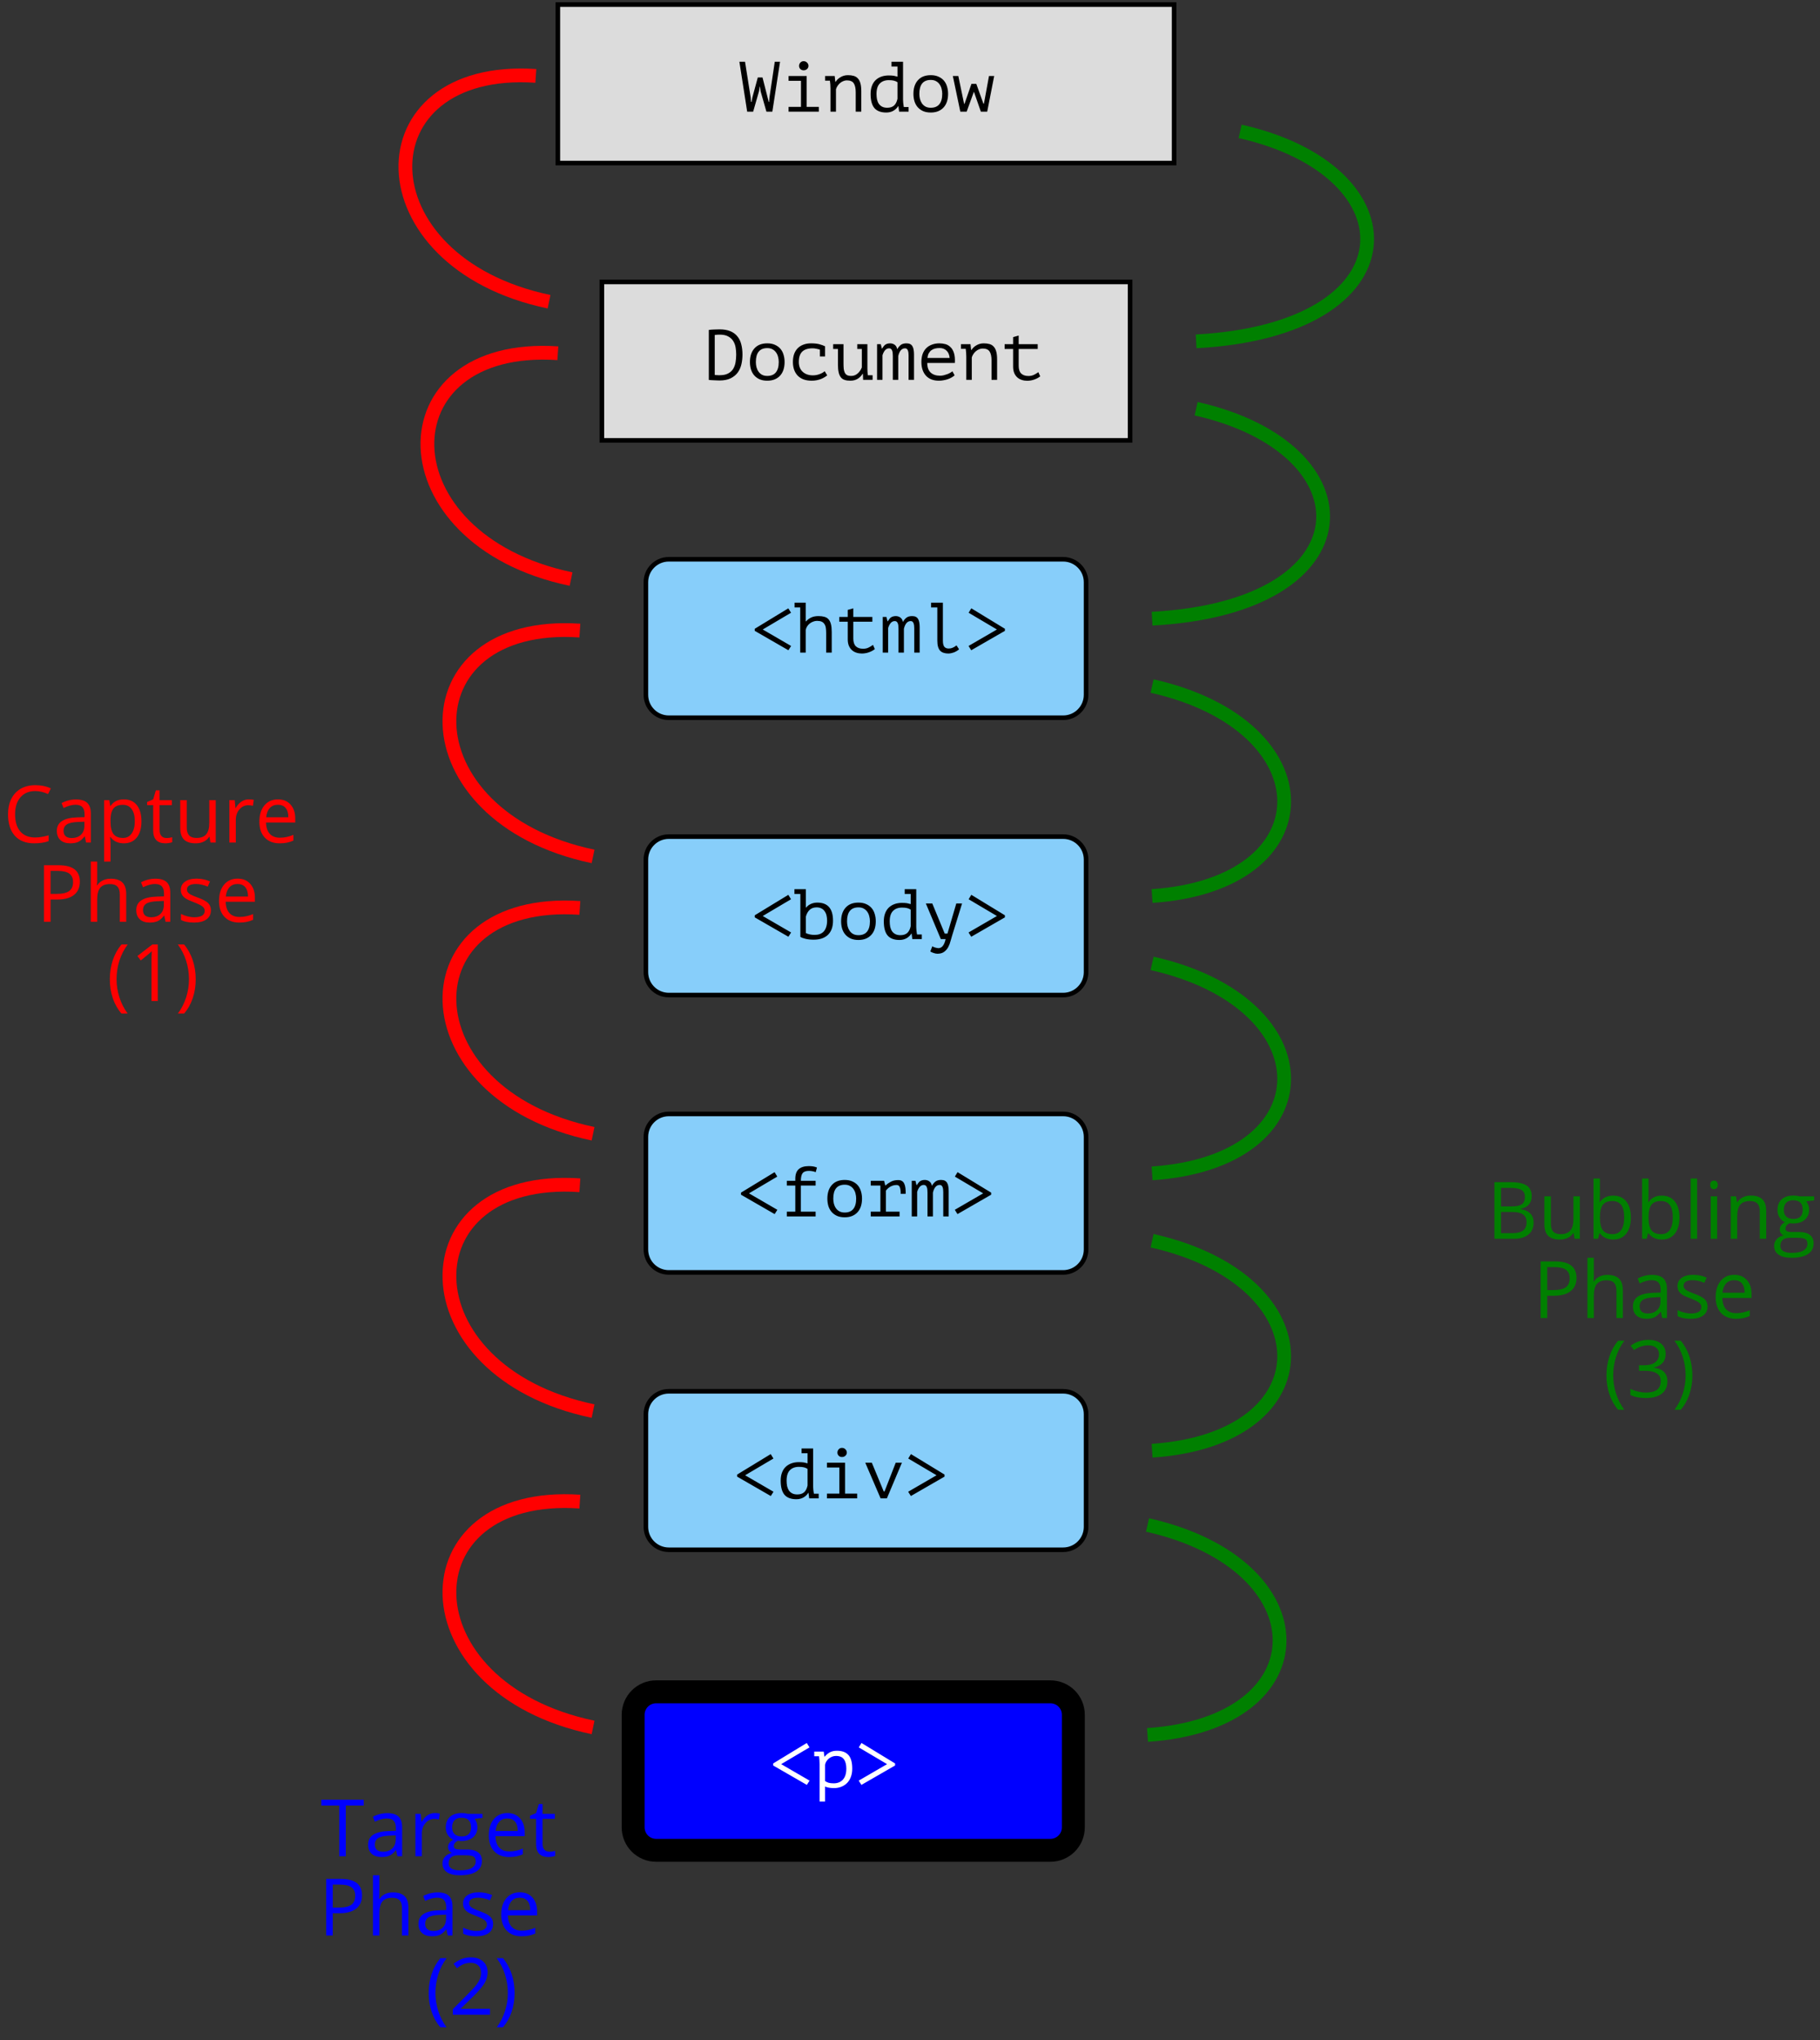 <svg width="397" height="445" viewBox="0 0 397 445" fill="none" xmlns="http://www.w3.org/2000/svg">
<rect x="0" y="0" width="397" height="445" fill="#333333" stroke="none"/>
<path fill-rule="evenodd" clip-rule="evenodd" d="M121.685 1H256.112V35.567H121.685V1Z" fill="#DCDCDC" stroke="black"/>
<path d="M163.744 21.231L163.822 22.242H163.931L164.148 21.138L165.3 16.892H166.326L167.399 21.107L167.679 22.258H167.757L167.851 21.2L169.002 13.47H170.153L168.473 24.358H167.182L165.922 19.94L165.766 18.883H165.719L165.548 19.956L164.288 24.358H162.982L161.286 13.47H162.515L163.744 21.231ZM172.013 24.358V23.316H174.72V17.623H172.013V16.581H175.964V23.316H178.609V24.358H172.013ZM174.3 14.372C174.3 14.092 174.393 13.853 174.58 13.656C174.766 13.449 175.005 13.345 175.295 13.345C175.596 13.345 175.845 13.449 176.042 13.656C176.249 13.853 176.353 14.092 176.353 14.372C176.353 14.641 176.249 14.87 176.042 15.056C175.845 15.243 175.596 15.336 175.295 15.336C175.005 15.336 174.766 15.243 174.58 15.056C174.393 14.87 174.3 14.641 174.3 14.372ZM181.153 19.303C181.153 19.209 181.148 19.09 181.138 18.945C181.138 18.789 181.133 18.634 181.122 18.478C181.112 18.312 181.096 18.152 181.076 17.996C181.065 17.84 181.05 17.706 181.029 17.592H179.987V16.581H182.071L182.211 17.84H182.289C182.393 17.664 182.527 17.493 182.693 17.327C182.87 17.151 183.072 16.995 183.3 16.86C183.528 16.715 183.782 16.601 184.062 16.518C184.342 16.435 184.638 16.394 184.949 16.394C185.426 16.394 185.846 16.446 186.209 16.549C186.582 16.653 186.888 16.84 187.127 17.109C187.375 17.369 187.562 17.726 187.687 18.183C187.811 18.629 187.873 19.199 187.873 19.894V24.358H186.66V20.127C186.66 19.266 186.52 18.618 186.24 18.183C185.96 17.747 185.452 17.529 184.716 17.529C184.446 17.529 184.181 17.586 183.922 17.701C183.673 17.804 183.445 17.944 183.238 18.12C183.03 18.297 182.849 18.504 182.693 18.743C182.538 18.971 182.424 19.215 182.351 19.474V24.358H181.153V19.303ZM194.462 13.47H196.982V21.698C196.982 21.791 196.988 21.911 196.998 22.056C197.008 22.191 197.019 22.336 197.029 22.491C197.05 22.647 197.071 22.802 197.091 22.958C197.112 23.103 197.133 23.233 197.153 23.347H198.196V24.358H196.127L195.971 23.16H195.909C195.681 23.554 195.339 23.886 194.882 24.156C194.437 24.415 193.918 24.545 193.327 24.545C192.155 24.545 191.289 24.218 190.729 23.565C190.18 22.901 189.905 21.874 189.905 20.485C189.905 19.831 189.998 19.256 190.185 18.758C190.371 18.25 190.636 17.83 190.978 17.498C191.331 17.156 191.751 16.897 192.238 16.721C192.725 16.544 193.27 16.456 193.871 16.456C194.089 16.456 194.281 16.461 194.447 16.472C194.623 16.482 194.784 16.497 194.929 16.518C195.074 16.539 195.209 16.57 195.334 16.612C195.468 16.643 195.614 16.679 195.769 16.721V14.512H194.462V13.47ZM193.529 23.503C194.162 23.503 194.659 23.342 195.022 23.02C195.385 22.688 195.634 22.196 195.769 21.543V17.934C195.541 17.778 195.282 17.664 194.991 17.592C194.711 17.519 194.338 17.483 193.871 17.483C193.042 17.483 192.388 17.726 191.911 18.214C191.434 18.691 191.196 19.448 191.196 20.485C191.196 20.91 191.232 21.309 191.305 21.683C191.388 22.046 191.517 22.362 191.694 22.631C191.88 22.901 192.124 23.114 192.425 23.269C192.725 23.425 193.094 23.503 193.529 23.503ZM199.247 20.469C199.247 19.215 199.574 18.224 200.227 17.498C200.881 16.762 201.814 16.394 203.027 16.394C203.681 16.394 204.24 16.503 204.707 16.721C205.184 16.928 205.578 17.213 205.889 17.576C206.2 17.939 206.429 18.369 206.574 18.867C206.729 19.365 206.807 19.899 206.807 20.469C206.807 21.091 206.724 21.657 206.558 22.165C206.392 22.663 206.149 23.088 205.827 23.44C205.506 23.793 205.106 24.068 204.629 24.265C204.163 24.451 203.629 24.545 203.027 24.545C202.384 24.545 201.824 24.441 201.347 24.234C200.87 24.016 200.476 23.725 200.165 23.363C199.854 23 199.621 22.569 199.465 22.071C199.32 21.574 199.247 21.04 199.247 20.469ZM200.538 20.469C200.538 20.832 200.58 21.195 200.663 21.558C200.756 21.921 200.901 22.248 201.098 22.538C201.295 22.828 201.549 23.062 201.861 23.238C202.182 23.414 202.571 23.503 203.027 23.503C203.857 23.503 204.479 23.248 204.894 22.74C205.319 22.222 205.532 21.465 205.532 20.469C205.532 20.096 205.485 19.733 205.392 19.38C205.309 19.017 205.163 18.691 204.956 18.4C204.759 18.11 204.5 17.877 204.178 17.701C203.867 17.524 203.483 17.436 203.027 17.436C202.198 17.436 201.575 17.69 201.161 18.198C200.746 18.706 200.538 19.463 200.538 20.469ZM212.961 18.292L214.516 22.616H214.625L215.73 16.581H216.865L215.341 24.358H213.956L212.463 20.065H212.416L210.861 24.358H209.476L207.843 16.581H209.041L210.301 22.647H210.394L211.903 18.292H212.961Z" fill="black"/>
<path fill-rule="evenodd" clip-rule="evenodd" d="M131.287 61.493H246.51V96.06H131.287V61.493Z" fill="#DCDCDC" stroke="black"/>
<path d="M154.615 71.963C155.009 71.911 155.419 71.88 155.844 71.869C156.28 71.848 156.648 71.838 156.949 71.838C157.892 71.838 158.68 71.973 159.313 72.243C159.956 72.512 160.469 72.891 160.853 73.378C161.247 73.855 161.527 74.431 161.693 75.105C161.869 75.779 161.957 76.52 161.957 77.329C161.957 78.065 161.88 78.776 161.724 79.46C161.568 80.134 161.299 80.736 160.915 81.264C160.531 81.783 160.013 82.203 159.36 82.524C158.717 82.835 157.908 82.991 156.933 82.991C156.798 82.991 156.622 82.986 156.404 82.975C156.186 82.975 155.963 82.965 155.735 82.944C155.507 82.934 155.289 82.924 155.082 82.913C154.875 82.903 154.719 82.887 154.615 82.867V71.963ZM157.011 72.989C156.866 72.989 156.679 72.994 156.451 73.005C156.233 73.015 156.052 73.036 155.906 73.067V81.778C155.958 81.788 156.031 81.799 156.124 81.809C156.228 81.809 156.332 81.814 156.435 81.824C156.539 81.824 156.638 81.83 156.731 81.84C156.835 81.84 156.918 81.84 156.98 81.84C157.737 81.84 158.349 81.716 158.815 81.467C159.292 81.218 159.66 80.886 159.92 80.471C160.179 80.046 160.355 79.564 160.449 79.025C160.542 78.475 160.589 77.91 160.589 77.329C160.589 76.821 160.547 76.313 160.464 75.805C160.381 75.286 160.21 74.819 159.951 74.405C159.702 73.99 159.339 73.653 158.862 73.394C158.395 73.124 157.778 72.989 157.011 72.989ZM163.585 78.962C163.585 77.707 163.911 76.717 164.565 75.991C165.218 75.255 166.151 74.887 167.364 74.887C168.018 74.887 168.578 74.996 169.044 75.213C169.521 75.421 169.915 75.706 170.227 76.069C170.538 76.432 170.766 76.862 170.911 77.36C171.067 77.858 171.144 78.392 171.144 78.962C171.144 79.585 171.061 80.15 170.895 80.658C170.729 81.156 170.486 81.581 170.164 81.933C169.843 82.286 169.444 82.561 168.967 82.758C168.5 82.944 167.966 83.038 167.364 83.038C166.721 83.038 166.161 82.934 165.684 82.727C165.207 82.509 164.813 82.218 164.502 81.856C164.191 81.493 163.958 81.062 163.802 80.564C163.657 80.067 163.585 79.533 163.585 78.962ZM164.876 78.962C164.876 79.325 164.917 79.688 165 80.051C165.093 80.414 165.239 80.741 165.436 81.031C165.633 81.321 165.887 81.555 166.198 81.731C166.519 81.907 166.908 81.996 167.364 81.996C168.194 81.996 168.816 81.741 169.231 81.233C169.656 80.715 169.869 79.958 169.869 78.962C169.869 78.589 169.822 78.226 169.729 77.873C169.646 77.51 169.501 77.184 169.293 76.893C169.096 76.603 168.837 76.37 168.515 76.194C168.204 76.017 167.821 75.929 167.364 75.929C166.535 75.929 165.913 76.183 165.498 76.691C165.083 77.199 164.876 77.956 164.876 78.962ZM178.853 76.271C178.615 76.188 178.356 76.121 178.076 76.069C177.806 76.007 177.536 75.976 177.267 75.976C176.251 75.976 175.494 76.214 174.996 76.691C174.498 77.168 174.249 77.925 174.249 78.962C174.249 79.418 174.322 79.828 174.467 80.191C174.612 80.544 174.82 80.844 175.089 81.093C175.359 81.342 175.68 81.534 176.054 81.669C176.437 81.804 176.857 81.871 177.314 81.871C177.801 81.871 178.273 81.788 178.729 81.622C179.196 81.456 179.585 81.239 179.896 80.969L180.44 81.871C180.295 81.996 180.113 82.125 179.896 82.26C179.678 82.395 179.424 82.524 179.133 82.649C178.853 82.763 178.537 82.856 178.185 82.929C177.842 83.001 177.469 83.038 177.065 83.038C176.391 83.038 175.794 82.944 175.276 82.758C174.768 82.561 174.343 82.286 174 81.933C173.658 81.57 173.399 81.14 173.223 80.642C173.046 80.134 172.958 79.574 172.958 78.962C172.958 78.309 173.046 77.728 173.223 77.22C173.409 76.712 173.674 76.287 174.016 75.945C174.358 75.602 174.773 75.343 175.26 75.167C175.748 74.98 176.292 74.887 176.894 74.887C177.661 74.887 178.283 74.954 178.76 75.089C179.248 75.224 179.657 75.374 179.989 75.54L179.973 75.587V77.749H178.853V76.271ZM186.998 75.073H189.207V80.378C189.207 80.886 189.238 81.373 189.3 81.84H190.343V82.851H188.274L188.227 81.529H188.165C187.895 81.975 187.537 82.338 187.092 82.618C186.646 82.898 186.106 83.038 185.474 83.038C184.997 83.038 184.587 82.981 184.245 82.867C183.913 82.763 183.638 82.576 183.421 82.307C183.203 82.037 183.042 81.679 182.938 81.233C182.835 80.777 182.783 80.212 182.783 79.538V76.116H181.741V75.073H183.996V79.289C183.996 79.714 184.012 80.098 184.043 80.44C184.084 80.772 184.162 81.057 184.276 81.296C184.39 81.524 184.556 81.7 184.774 81.824C185.002 81.939 185.303 81.996 185.676 81.996C186.215 81.996 186.682 81.819 187.076 81.467C187.48 81.114 187.786 80.673 187.994 80.144V76.116H186.998V75.073ZM194.754 82.851V77.671C194.754 77.453 194.744 77.246 194.723 77.049C194.713 76.842 194.676 76.66 194.614 76.505C194.562 76.339 194.479 76.209 194.365 76.116C194.262 76.022 194.122 75.976 193.945 75.976C193.593 75.976 193.292 76.121 193.043 76.411C192.805 76.702 192.623 77.065 192.499 77.5V82.851H191.316V75.073H192.125L192.359 76.022H192.421C192.525 75.867 192.623 75.722 192.716 75.587C192.82 75.442 192.934 75.317 193.059 75.213C193.193 75.11 193.349 75.032 193.525 74.98C193.702 74.918 193.924 74.887 194.194 74.887C194.35 74.887 194.51 74.913 194.676 74.965C194.842 75.006 194.993 75.079 195.127 75.182C195.273 75.276 195.397 75.405 195.501 75.571C195.604 75.737 195.672 75.939 195.703 76.178C195.941 75.773 196.206 75.457 196.496 75.229C196.797 75.001 197.207 74.887 197.725 74.887C198.067 74.887 198.342 74.944 198.55 75.058C198.767 75.172 198.933 75.338 199.047 75.556C199.172 75.763 199.255 76.017 199.296 76.318C199.348 76.608 199.374 76.935 199.374 77.298V82.851H198.192V77.562C198.192 77.344 198.181 77.142 198.161 76.956C198.14 76.759 198.098 76.588 198.036 76.442C197.984 76.297 197.907 76.183 197.803 76.1C197.71 76.017 197.58 75.976 197.414 75.976C197.051 75.976 196.745 76.121 196.496 76.411C196.247 76.702 196.061 77.116 195.936 77.656V82.851H194.754ZM208.234 81.871C208.048 82.037 207.825 82.192 207.565 82.338C207.316 82.483 207.042 82.607 206.741 82.711C206.44 82.815 206.124 82.892 205.792 82.944C205.471 83.007 205.144 83.038 204.812 83.038C204.19 83.038 203.64 82.944 203.163 82.758C202.686 82.561 202.287 82.286 201.966 81.933C201.644 81.57 201.4 81.14 201.234 80.642C201.069 80.144 200.986 79.585 200.986 78.962C200.986 78.309 201.074 77.728 201.25 77.22C201.437 76.712 201.701 76.287 202.043 75.945C202.386 75.602 202.8 75.343 203.288 75.167C203.775 74.98 204.32 74.887 204.921 74.887C205.357 74.887 205.787 74.944 206.212 75.058C206.637 75.172 207.011 75.39 207.332 75.711C207.664 76.022 207.918 76.458 208.094 77.018C208.27 77.567 208.333 78.283 208.281 79.165H202.261C202.261 80.098 202.51 80.798 203.008 81.264C203.516 81.721 204.19 81.949 205.03 81.949C205.31 81.949 205.585 81.918 205.854 81.856C206.134 81.783 206.399 81.7 206.648 81.607C206.896 81.513 207.114 81.41 207.301 81.296C207.498 81.181 207.648 81.078 207.752 80.984L208.234 81.871ZM204.952 75.913C204.61 75.913 204.283 75.95 203.972 76.022C203.671 76.095 203.402 76.219 203.163 76.396C202.935 76.562 202.743 76.785 202.588 77.065C202.443 77.334 202.349 77.671 202.308 78.076H207.145C207.094 77.391 206.871 76.862 206.476 76.489C206.093 76.105 205.585 75.913 204.952 75.913ZM210.779 77.796C210.779 77.702 210.774 77.583 210.764 77.438C210.764 77.282 210.758 77.127 210.748 76.971C210.738 76.805 210.722 76.645 210.701 76.489C210.691 76.334 210.675 76.199 210.655 76.085H209.613V75.073H211.697L211.837 76.334H211.915C212.018 76.157 212.153 75.986 212.319 75.82C212.495 75.644 212.698 75.488 212.926 75.353C213.154 75.208 213.408 75.094 213.688 75.011C213.968 74.928 214.263 74.887 214.575 74.887C215.052 74.887 215.472 74.939 215.835 75.042C216.208 75.146 216.514 75.333 216.752 75.602C217.001 75.862 217.188 76.219 217.312 76.676C217.437 77.122 217.499 77.692 217.499 78.387V82.851H216.286V78.62C216.286 77.759 216.146 77.111 215.866 76.676C215.586 76.24 215.078 76.022 214.341 76.022C214.072 76.022 213.807 76.079 213.548 76.194C213.299 76.297 213.071 76.437 212.864 76.614C212.656 76.79 212.475 76.997 212.319 77.236C212.164 77.464 212.049 77.707 211.977 77.967V82.851H210.779V77.796ZM219.142 75.073H220.993V73.534L222.206 73.191V75.073H226.359V76.116H222.206V79.787C222.206 80.544 222.387 81.104 222.75 81.467C223.124 81.83 223.653 82.011 224.337 82.011C224.804 82.011 225.208 81.923 225.55 81.747C225.903 81.57 226.219 81.379 226.499 81.171L226.904 82.089C226.541 82.379 226.105 82.612 225.597 82.789C225.099 82.965 224.586 83.053 224.057 83.053C223.642 83.053 223.248 82.991 222.875 82.867C222.512 82.752 222.19 82.571 221.91 82.322C221.63 82.073 221.408 81.757 221.242 81.373C221.076 80.979 220.993 80.513 220.993 79.973V76.116H219.142V75.073Z" fill="black"/>
<path d="M231.908 121.985H145.889C143.128 121.985 140.889 124.224 140.889 126.985V151.552C140.889 154.313 143.128 156.552 145.889 156.552H231.908C234.669 156.552 236.908 154.313 236.908 151.552V126.985C236.908 124.224 234.669 121.985 231.908 121.985Z" fill="#87CEFA" stroke="black"/>
<path d="M164.634 137.599V137.148L171.96 132.683L172.552 133.648L166.376 137.303L172.567 140.896L171.976 141.83L164.634 137.599ZM173.323 131.454H175.75V135.53H175.828C176.149 135.167 176.522 134.887 176.947 134.69C177.373 134.483 177.902 134.379 178.534 134.379C179.032 134.379 179.462 134.431 179.825 134.534C180.198 134.638 180.499 134.82 180.727 135.079C180.966 135.338 181.142 135.696 181.256 136.152C181.37 136.598 181.427 137.168 181.427 137.863V142.343H180.214V138.096C180.214 137.651 180.188 137.262 180.136 136.93C180.084 136.598 179.981 136.323 179.825 136.105C179.68 135.877 179.478 135.706 179.219 135.592C178.959 135.478 178.627 135.421 178.223 135.421C177.943 135.421 177.668 135.473 177.399 135.577C177.129 135.67 176.88 135.805 176.652 135.981C176.434 136.147 176.242 136.354 176.076 136.603C175.921 136.842 175.812 137.106 175.75 137.396V142.343H174.552V132.497H173.323V131.454ZM183.07 134.565H184.921V133.026L186.134 132.683V134.565H190.288V135.608H186.134V139.279C186.134 140.036 186.316 140.596 186.679 140.959C187.052 141.322 187.581 141.503 188.265 141.503C188.732 141.503 189.137 141.415 189.479 141.239C189.831 141.062 190.148 140.87 190.428 140.663L190.832 141.581C190.469 141.871 190.034 142.104 189.525 142.281C189.028 142.457 188.514 142.545 187.985 142.545C187.571 142.545 187.177 142.483 186.803 142.359C186.44 142.244 186.119 142.063 185.839 141.814C185.559 141.565 185.336 141.249 185.17 140.865C185.004 140.471 184.921 140.005 184.921 139.465V135.608H183.07V134.565ZM195.99 142.343V137.163C195.99 136.945 195.98 136.738 195.959 136.541C195.949 136.334 195.912 136.152 195.85 135.997C195.798 135.831 195.715 135.701 195.601 135.608C195.498 135.514 195.358 135.468 195.181 135.468C194.829 135.468 194.528 135.613 194.279 135.903C194.041 136.194 193.859 136.557 193.735 136.992V142.343H192.553V134.565H193.361L193.595 135.514H193.657C193.761 135.359 193.859 135.214 193.953 135.079C194.056 134.934 194.17 134.809 194.295 134.705C194.43 134.602 194.585 134.524 194.761 134.472C194.938 134.41 195.161 134.379 195.43 134.379C195.586 134.379 195.747 134.405 195.912 134.457C196.078 134.498 196.229 134.571 196.364 134.674C196.509 134.768 196.633 134.897 196.737 135.063C196.841 135.229 196.908 135.431 196.939 135.67C197.178 135.265 197.442 134.949 197.732 134.721C198.033 134.493 198.443 134.379 198.961 134.379C199.303 134.379 199.578 134.436 199.786 134.55C200.003 134.664 200.169 134.83 200.283 135.048C200.408 135.255 200.491 135.509 200.532 135.81C200.584 136.1 200.61 136.427 200.61 136.79V142.343H199.428V137.054C199.428 136.837 199.418 136.634 199.397 136.448C199.376 136.251 199.335 136.08 199.272 135.934C199.22 135.789 199.143 135.675 199.039 135.592C198.946 135.509 198.816 135.468 198.65 135.468C198.287 135.468 197.981 135.613 197.732 135.903C197.484 136.194 197.297 136.608 197.172 137.148V142.343H195.99ZM203.093 131.454H205.675V139.73C205.675 140.362 205.779 140.808 205.986 141.067C206.204 141.327 206.52 141.456 206.935 141.456C207.225 141.456 207.5 141.405 207.759 141.301C208.029 141.197 208.324 141.021 208.646 140.772L209.206 141.627C209.04 141.773 208.858 141.902 208.661 142.016C208.464 142.13 208.262 142.229 208.055 142.312C207.847 142.384 207.64 142.442 207.433 142.483C207.225 142.524 207.033 142.545 206.857 142.545C206.473 142.545 206.131 142.493 205.83 142.39C205.53 142.296 205.276 142.141 205.068 141.923C204.871 141.705 204.721 141.42 204.617 141.067C204.513 140.705 204.462 140.259 204.462 139.73V132.497H203.093V131.454ZM211.86 141.83L211.269 140.896L217.46 137.303L211.284 133.648L211.875 132.683L219.202 137.148V137.599L211.86 141.83Z" fill="black"/>
<path d="M231.908 182.478H145.889C143.128 182.478 140.889 184.717 140.889 187.478V212.045C140.889 214.806 143.128 217.045 145.889 217.045H231.908C234.669 217.045 236.908 214.806 236.908 212.045V187.478C236.908 184.717 234.669 182.478 231.908 182.478Z" fill="#87CEFA" stroke="black"/>
<path d="M164.634 200.092V199.641L171.96 195.176L172.552 196.141L166.376 199.796L172.567 203.389L171.976 204.323L164.634 200.092ZM173.292 193.947H175.781V197.945H175.859C176.128 197.603 176.476 197.338 176.901 197.152C177.326 196.965 177.787 196.872 178.285 196.872C180.567 196.872 181.707 198.189 181.707 200.823C181.707 202.161 181.339 203.187 180.603 203.903C179.867 204.608 178.819 204.96 177.461 204.96C176.818 204.96 176.237 204.898 175.719 204.774C175.2 204.649 174.822 204.504 174.583 204.338V194.99H173.292V193.947ZM178.13 197.914C177.507 197.914 177.005 198.09 176.621 198.443C176.237 198.795 175.957 199.293 175.781 199.936V203.514C176.019 203.638 176.305 203.737 176.636 203.809C176.968 203.882 177.316 203.918 177.679 203.918C178.093 203.918 178.467 203.861 178.799 203.747C179.141 203.623 179.431 203.436 179.67 203.187C179.908 202.928 180.09 202.601 180.214 202.207C180.349 201.813 180.416 201.346 180.416 200.807C180.416 200.413 180.375 200.04 180.292 199.687C180.209 199.335 180.074 199.029 179.887 198.77C179.711 198.5 179.478 198.293 179.187 198.147C178.897 197.992 178.544 197.914 178.13 197.914ZM183.475 200.947C183.475 199.692 183.801 198.702 184.454 197.976C185.108 197.24 186.041 196.872 187.254 196.872C187.908 196.872 188.468 196.981 188.934 197.198C189.411 197.406 189.805 197.691 190.117 198.054C190.428 198.417 190.656 198.847 190.801 199.345C190.956 199.843 191.034 200.377 191.034 200.947C191.034 201.569 190.951 202.135 190.785 202.643C190.619 203.141 190.376 203.566 190.054 203.918C189.733 204.271 189.334 204.546 188.857 204.743C188.39 204.929 187.856 205.023 187.254 205.023C186.611 205.023 186.051 204.919 185.574 204.712C185.097 204.494 184.703 204.203 184.392 203.84C184.081 203.478 183.848 203.047 183.692 202.549C183.547 202.052 183.475 201.518 183.475 200.947ZM184.766 200.947C184.766 201.31 184.807 201.673 184.89 202.036C184.983 202.399 185.129 202.726 185.326 203.016C185.523 203.306 185.777 203.54 186.088 203.716C186.409 203.892 186.798 203.98 187.254 203.98C188.084 203.98 188.706 203.726 189.121 203.218C189.546 202.7 189.759 201.943 189.759 200.947C189.759 200.574 189.712 200.211 189.619 199.858C189.536 199.495 189.391 199.169 189.183 198.878C188.986 198.588 188.727 198.355 188.405 198.178C188.094 198.002 187.711 197.914 187.254 197.914C186.425 197.914 185.803 198.168 185.388 198.676C184.973 199.184 184.766 199.941 184.766 200.947ZM197.344 193.947H199.863V202.176C199.863 202.269 199.869 202.389 199.879 202.534C199.889 202.669 199.9 202.814 199.91 202.969C199.931 203.125 199.952 203.28 199.972 203.436C199.993 203.581 200.014 203.711 200.035 203.825H201.077V204.836H199.008L198.852 203.638H198.79C198.562 204.032 198.22 204.364 197.763 204.634C197.318 204.893 196.799 205.023 196.208 205.023C195.036 205.023 194.17 204.696 193.61 204.043C193.061 203.379 192.786 202.352 192.786 200.963C192.786 200.309 192.879 199.734 193.066 199.236C193.253 198.728 193.517 198.308 193.859 197.976C194.212 197.634 194.632 197.375 195.119 197.198C195.607 197.022 196.151 196.934 196.752 196.934C196.97 196.934 197.162 196.939 197.328 196.95C197.504 196.96 197.665 196.976 197.81 196.996C197.955 197.017 198.09 197.048 198.215 197.09C198.349 197.121 198.495 197.157 198.65 197.198V194.99H197.344V193.947ZM196.41 203.98C197.043 203.98 197.541 203.82 197.903 203.498C198.266 203.166 198.515 202.674 198.65 202.021V198.412C198.422 198.256 198.163 198.142 197.872 198.07C197.592 197.997 197.219 197.961 196.752 197.961C195.923 197.961 195.27 198.204 194.792 198.692C194.315 199.169 194.077 199.926 194.077 200.963C194.077 201.388 194.113 201.787 194.186 202.161C194.269 202.523 194.398 202.84 194.575 203.109C194.761 203.379 195.005 203.592 195.306 203.747C195.607 203.903 195.975 203.98 196.41 203.98ZM206.079 203.638H206.67L208.599 197.058H209.859L207.697 204.043C207.583 204.406 207.464 204.815 207.339 205.272C207.225 205.738 207.059 206.174 206.842 206.578C206.624 206.983 206.328 207.325 205.955 207.605C205.582 207.885 205.094 208.025 204.493 208.025C204.358 208.025 204.213 208.009 204.057 207.978C203.912 207.947 203.767 207.906 203.622 207.854C203.476 207.812 203.342 207.76 203.217 207.698C203.093 207.636 202.999 207.574 202.937 207.511L203.373 206.391C203.435 206.443 203.518 206.495 203.622 206.547C203.736 206.599 203.855 206.64 203.979 206.671C204.114 206.713 204.244 206.744 204.368 206.765C204.493 206.796 204.596 206.811 204.679 206.811C205.457 206.811 205.986 206.153 206.266 204.836H205.224L201.957 197.058H203.357L206.079 203.638ZM211.86 204.323L211.269 203.389L217.46 199.796L211.284 196.141L211.875 195.176L219.202 199.641V200.092L211.86 204.323Z" fill="black"/>
<path d="M231.908 242.97H145.889C143.128 242.97 140.889 245.209 140.889 247.97V272.537C140.889 275.298 143.128 277.537 145.889 277.537H231.908C234.669 277.537 236.908 275.298 236.908 272.537V247.97C236.908 245.209 234.669 242.97 231.908 242.97Z" fill="#87CEFA" stroke="black"/>
<path d="M161.634 260.584V260.133L168.96 255.668L169.552 256.633L163.376 260.288L169.567 263.881L168.976 264.815L161.634 260.584ZM171.63 265.328V264.286H173.481V258.593H171.63V257.55H173.481V257.115C173.481 256.14 173.735 255.435 174.243 254.999C174.751 254.564 175.477 254.346 176.421 254.346C176.763 254.346 177.069 254.367 177.338 254.408C177.608 254.45 177.898 254.533 178.21 254.657L177.93 255.668C177.66 255.554 177.401 255.482 177.152 255.451C176.903 255.409 176.675 255.388 176.467 255.388C175.783 255.388 175.316 255.559 175.067 255.902C174.819 256.233 174.694 256.783 174.694 257.55H177.914V258.593H174.694V264.286H177.914V265.328H171.63ZM180.475 261.439C180.475 260.184 180.801 259.194 181.454 258.468C182.108 257.732 183.041 257.364 184.254 257.364C184.908 257.364 185.468 257.473 185.934 257.69C186.411 257.898 186.805 258.183 187.117 258.546C187.428 258.909 187.656 259.339 187.801 259.837C187.956 260.335 188.034 260.869 188.034 261.439C188.034 262.061 187.951 262.627 187.785 263.135C187.619 263.632 187.376 264.058 187.054 264.41C186.733 264.763 186.334 265.038 185.857 265.235C185.39 265.421 184.856 265.515 184.254 265.515C183.611 265.515 183.051 265.411 182.574 265.204C182.097 264.986 181.703 264.695 181.392 264.332C181.081 263.97 180.848 263.539 180.692 263.041C180.547 262.544 180.475 262.01 180.475 261.439ZM181.766 261.439C181.766 261.802 181.807 262.165 181.89 262.528C181.983 262.891 182.129 263.218 182.326 263.508C182.523 263.798 182.777 264.032 183.088 264.208C183.409 264.384 183.798 264.472 184.254 264.472C185.084 264.472 185.706 264.218 186.121 263.71C186.546 263.192 186.759 262.435 186.759 261.439C186.759 261.066 186.712 260.703 186.619 260.35C186.536 259.987 186.391 259.661 186.183 259.37C185.986 259.08 185.727 258.847 185.405 258.67C185.094 258.494 184.711 258.406 184.254 258.406C183.425 258.406 182.803 258.66 182.388 259.168C181.973 259.676 181.766 260.433 181.766 261.439ZM189.941 265.328V264.286H192.041V258.593H189.941V257.55H192.85L193.099 258.562H193.177C193.529 258.24 193.924 257.965 194.359 257.737C194.795 257.509 195.313 257.395 195.915 257.395C196.267 257.395 196.547 257.462 196.755 257.597C196.972 257.732 197.138 257.929 197.252 258.188C197.377 258.447 197.46 258.764 197.501 259.137C197.543 259.5 197.563 259.915 197.563 260.381L196.475 260.397C196.475 259.733 196.407 259.246 196.272 258.935C196.148 258.624 195.915 258.468 195.572 258.468C195.251 258.468 194.961 258.515 194.701 258.608C194.442 258.702 194.214 258.816 194.017 258.95C193.83 259.085 193.669 259.22 193.535 259.355C193.4 259.49 193.301 259.604 193.239 259.697V264.286H196.226V265.328H189.941ZM202.317 265.328V260.148C202.317 259.93 202.307 259.723 202.286 259.526C202.276 259.319 202.239 259.137 202.177 258.982C202.125 258.816 202.042 258.686 201.928 258.593C201.825 258.499 201.685 258.453 201.508 258.453C201.156 258.453 200.855 258.598 200.606 258.888C200.368 259.179 200.186 259.542 200.062 259.977V265.328H198.879V257.55H199.688L199.922 258.499H199.984C200.088 258.344 200.186 258.199 200.279 258.064C200.383 257.919 200.497 257.794 200.622 257.69C200.756 257.587 200.912 257.509 201.088 257.457C201.265 257.395 201.488 257.364 201.757 257.364C201.913 257.364 202.073 257.39 202.239 257.442C202.405 257.483 202.556 257.556 202.69 257.659C202.836 257.753 202.96 257.882 203.064 258.048C203.167 258.214 203.235 258.416 203.266 258.655C203.505 258.25 203.769 257.934 204.059 257.706C204.36 257.478 204.77 257.364 205.288 257.364C205.63 257.364 205.905 257.421 206.113 257.535C206.33 257.649 206.496 257.815 206.61 258.033C206.735 258.24 206.818 258.494 206.859 258.795C206.911 259.085 206.937 259.412 206.937 259.775V265.328H205.755V260.039C205.755 259.822 205.744 259.619 205.724 259.433C205.703 259.236 205.661 259.064 205.599 258.919C205.547 258.774 205.47 258.66 205.366 258.577C205.273 258.494 205.143 258.453 204.977 258.453C204.614 258.453 204.308 258.598 204.059 258.888C203.81 259.179 203.624 259.593 203.499 260.133V265.328H202.317ZM208.86 264.815L208.269 263.881L214.46 260.288L208.284 256.633L208.875 255.668L216.202 260.133V260.584L208.86 264.815Z" fill="black"/>
<path d="M231.908 303.463H145.889C143.128 303.463 140.889 305.702 140.889 308.463V333.03C140.889 335.791 143.128 338.03 145.889 338.03H231.908C234.669 338.03 236.908 335.791 236.908 333.03V308.463C236.908 305.702 234.669 303.463 231.908 303.463Z" fill="#87CEFA" stroke="black"/>
<path d="M160.793 322.077V321.626L168.119 317.161L168.711 318.126L162.535 321.781L168.726 325.374L168.135 326.308L160.793 322.077ZM174.849 315.933H177.369V324.161C177.369 324.254 177.374 324.374 177.384 324.519C177.394 324.654 177.405 324.799 177.415 324.954C177.436 325.11 177.457 325.266 177.477 325.421C177.498 325.566 177.519 325.696 177.54 325.81H178.582V326.821H176.513L176.357 325.623H176.295C176.067 326.017 175.725 326.349 175.269 326.619C174.823 326.878 174.304 327.008 173.713 327.008C172.541 327.008 171.675 326.681 171.115 326.028C170.566 325.364 170.291 324.337 170.291 322.948C170.291 322.295 170.384 321.719 170.571 321.221C170.758 320.713 171.022 320.293 171.364 319.961C171.717 319.619 172.137 319.36 172.624 319.184C173.112 319.007 173.656 318.919 174.258 318.919C174.475 318.919 174.667 318.924 174.833 318.935C175.009 318.945 175.17 318.961 175.315 318.981C175.46 319.002 175.595 319.033 175.72 319.075C175.855 319.106 176 319.142 176.155 319.184V316.975H174.849V315.933ZM173.915 325.965C174.548 325.965 175.046 325.805 175.409 325.483C175.772 325.151 176.02 324.659 176.155 324.006V320.397C175.927 320.241 175.668 320.127 175.378 320.055C175.098 319.982 174.724 319.946 174.258 319.946C173.428 319.946 172.775 320.189 172.298 320.677C171.821 321.154 171.582 321.911 171.582 322.948C171.582 323.373 171.618 323.772 171.691 324.146C171.774 324.509 171.904 324.825 172.08 325.094C172.267 325.364 172.51 325.577 172.811 325.732C173.112 325.888 173.48 325.965 173.915 325.965ZM180.38 326.821V325.779H183.087V320.086H180.38V319.044H184.331V325.779H186.975V326.821H180.38ZM182.667 316.835C182.667 316.555 182.76 316.316 182.947 316.119C183.133 315.912 183.372 315.808 183.662 315.808C183.963 315.808 184.212 315.912 184.409 316.119C184.616 316.316 184.72 316.555 184.72 316.835C184.72 317.104 184.616 317.332 184.409 317.519C184.212 317.706 183.963 317.799 183.662 317.799C183.372 317.799 183.133 317.706 182.947 317.519C182.76 317.332 182.667 317.104 182.667 316.835ZM192.771 325.312H192.943L195.385 319.044H196.738L193.456 326.821H192.087L188.743 319.044H190.174L192.771 325.312ZM198.692 326.308L198.101 325.374L204.292 321.781L198.116 318.126L198.707 317.161L206.034 321.626V322.077L198.692 326.308Z" fill="black"/>
<path d="M229.13 369.015H143.111C140.35 369.015 138.111 371.254 138.111 374.015V398.582C138.111 401.343 140.35 403.582 143.111 403.582H229.13C231.891 403.582 234.13 401.343 234.13 398.582V374.015C234.13 371.254 231.891 369.015 229.13 369.015Z" fill="#0000FF" stroke="black"/>
<path d="M168.657 385.086V384.635L175.983 380.17L176.574 381.135L170.399 384.79L176.59 388.383L175.999 389.317L168.657 385.086ZM178.777 384.775C178.777 384.681 178.772 384.562 178.762 384.417C178.762 384.261 178.756 384.106 178.746 383.95C178.736 383.784 178.72 383.624 178.699 383.468C178.689 383.312 178.674 383.178 178.653 383.064H177.611V382.053H179.679L179.835 383.141H179.913C180.193 382.778 180.545 382.478 180.97 382.239C181.406 381.99 181.935 381.866 182.557 381.866C183.667 381.866 184.501 382.172 185.061 382.784C185.621 383.395 185.901 384.396 185.901 385.786C185.901 386.439 185.803 387.03 185.606 387.559C185.419 388.077 185.15 388.518 184.797 388.881C184.444 389.244 184.019 389.524 183.522 389.721C183.024 389.918 182.474 390.017 181.873 390.017C181.655 390.017 181.458 390.006 181.282 389.986C181.116 389.975 180.96 389.954 180.815 389.923C180.68 389.903 180.545 389.871 180.411 389.83C180.276 389.789 180.131 389.737 179.975 389.674V392.941H178.777V384.775ZM182.355 383.001C182.044 383.001 181.748 383.058 181.468 383.172C181.199 383.287 180.955 383.437 180.737 383.624C180.53 383.81 180.359 384.018 180.224 384.246C180.089 384.474 180.006 384.702 179.975 384.93V388.477C180.203 388.632 180.457 388.757 180.737 388.85C181.028 388.933 181.406 388.974 181.873 388.974C182.702 388.974 183.366 388.705 183.864 388.166C184.361 387.616 184.61 386.818 184.61 385.77C184.61 384.889 184.434 384.209 184.081 383.732C183.739 383.245 183.164 383.001 182.355 383.001ZM187.902 389.317L187.311 388.383L193.502 384.79L187.326 381.135L187.917 380.17L195.244 384.635V385.086L187.902 389.317Z" fill="white"/>
<path d="M75.431 404.879H73.996V393.815H70.089V392.541H79.339V393.815H75.431V404.879ZM86.681 404.879L86.402 403.562H86.335C85.874 404.142 85.412 404.536 84.951 404.744C84.495 404.947 83.924 405.048 83.238 405.048C82.32 405.048 81.6 404.812 81.077 404.339C80.559 403.866 80.301 403.194 80.301 402.322C80.301 400.454 81.794 399.475 84.782 399.385L86.352 399.334V398.76C86.352 398.035 86.194 397.5 85.879 397.157C85.57 396.808 85.072 396.634 84.385 396.634C83.615 396.634 82.743 396.87 81.769 397.343L81.339 396.271C81.794 396.023 82.292 395.829 82.832 395.688C83.378 395.548 83.924 395.477 84.47 395.477C85.573 395.477 86.388 395.722 86.917 396.212C87.452 396.701 87.719 397.486 87.719 398.566V404.879H86.681ZM83.516 403.892C84.388 403.892 85.072 403.652 85.567 403.174C86.068 402.696 86.318 402.026 86.318 401.166V400.33L84.917 400.389C83.803 400.429 82.999 400.603 82.503 400.912C82.014 401.216 81.769 401.692 81.769 402.339C81.769 402.845 81.921 403.231 82.225 403.495C82.534 403.759 82.965 403.892 83.516 403.892ZM94.833 395.461C95.244 395.461 95.613 395.494 95.939 395.562L95.745 396.862C95.362 396.777 95.025 396.735 94.732 396.735C93.984 396.735 93.342 397.039 92.808 397.646C92.279 398.254 92.015 399.011 92.015 399.917V404.879H90.614V395.629H91.77L91.93 397.343H91.998C92.341 396.741 92.754 396.276 93.238 395.95C93.722 395.624 94.254 395.461 94.833 395.461ZM105.239 395.629V396.516L103.526 396.718C103.684 396.915 103.824 397.174 103.948 397.495C104.072 397.81 104.134 398.167 104.134 398.566C104.134 399.472 103.824 400.195 103.205 400.735C102.586 401.275 101.737 401.545 100.657 401.545C100.381 401.545 100.122 401.523 99.88 401.478C99.284 401.793 98.986 402.19 98.986 402.668C98.986 402.921 99.09 403.11 99.298 403.233C99.506 403.351 99.863 403.411 100.37 403.411H102.007C103.008 403.411 103.776 403.622 104.311 404.044C104.851 404.465 105.121 405.079 105.121 405.883C105.121 406.907 104.71 407.687 103.889 408.221C103.067 408.761 101.869 409.031 100.294 409.031C99.084 409.031 98.15 408.806 97.492 408.356C96.839 407.906 96.513 407.27 96.513 406.449C96.513 405.886 96.693 405.399 97.053 404.989C97.413 404.578 97.919 404.3 98.572 404.153C98.336 404.046 98.136 403.88 97.973 403.655C97.815 403.43 97.737 403.169 97.737 402.87C97.737 402.533 97.827 402.237 98.007 401.984C98.187 401.731 98.471 401.486 98.859 401.25C98.381 401.053 97.99 400.718 97.686 400.246C97.388 399.773 97.239 399.233 97.239 398.625C97.239 397.613 97.543 396.833 98.15 396.288C98.758 395.736 99.619 395.461 100.733 395.461C101.216 395.461 101.652 395.517 102.041 395.629H105.239ZM97.863 406.432C97.863 406.933 98.074 407.312 98.496 407.571C98.918 407.83 99.523 407.959 100.311 407.959C101.487 407.959 102.356 407.782 102.918 407.428C103.487 407.079 103.771 406.603 103.771 406.001C103.771 405.501 103.616 405.152 103.307 404.955C102.997 404.764 102.415 404.668 101.56 404.668H99.88C99.244 404.668 98.749 404.82 98.395 405.124C98.04 405.428 97.863 405.864 97.863 406.432ZM98.623 398.592C98.623 399.239 98.806 399.728 99.171 400.06C99.537 400.392 100.046 400.558 100.699 400.558C102.066 400.558 102.75 399.894 102.75 398.566C102.75 397.177 102.058 396.482 100.674 396.482C100.015 396.482 99.509 396.659 99.154 397.013C98.8 397.368 98.623 397.894 98.623 398.592ZM111.046 405.048C109.678 405.048 108.598 404.631 107.805 403.799C107.017 402.966 106.623 401.81 106.623 400.33C106.623 398.839 106.989 397.655 107.72 396.777C108.457 395.899 109.445 395.461 110.683 395.461C111.842 395.461 112.759 395.843 113.434 396.608C114.109 397.368 114.447 398.372 114.447 399.621V400.507H108.075C108.103 401.593 108.376 402.418 108.894 402.98C109.417 403.543 110.151 403.824 111.096 403.824C112.092 403.824 113.077 403.616 114.05 403.2V404.449C113.555 404.662 113.085 404.814 112.641 404.904C112.202 405 111.67 405.048 111.046 405.048ZM110.666 396.634C109.923 396.634 109.33 396.876 108.885 397.359C108.446 397.843 108.187 398.513 108.109 399.368H112.944C112.944 398.485 112.748 397.81 112.354 397.343C111.96 396.87 111.397 396.634 110.666 396.634ZM119.831 403.892C120.079 403.892 120.318 403.875 120.548 403.841C120.779 403.802 120.962 403.762 121.097 403.723V404.795C120.945 404.868 120.72 404.927 120.422 404.972C120.129 405.022 119.865 405.048 119.629 405.048C117.839 405.048 116.945 404.105 116.945 402.221V396.718H115.62V396.043L116.945 395.461L117.536 393.486H118.346V395.629H121.029V396.718H118.346V402.162C118.346 402.719 118.478 403.146 118.742 403.444C119.007 403.743 119.37 403.892 119.831 403.892Z" fill="#0000FF"/>
<path d="M78.977 413.419C78.977 414.668 78.549 415.63 77.694 416.305C76.844 416.975 75.626 417.309 74.04 417.309H72.588V422.162H71.153V409.824H74.352C77.435 409.824 78.977 411.022 78.977 413.419ZM72.588 416.077H73.879C75.151 416.077 76.071 415.872 76.639 415.461C77.207 415.05 77.491 414.392 77.491 413.486C77.491 412.67 77.224 412.063 76.69 411.663C76.155 411.264 75.323 411.064 74.192 411.064H72.588V416.077ZM87.686 422.162V416.178C87.686 415.424 87.515 414.862 87.171 414.491C86.828 414.119 86.291 413.934 85.559 413.934C84.586 413.934 83.874 414.198 83.424 414.727C82.98 415.256 82.758 416.122 82.758 417.326V422.162H81.357V409.03H82.758V413.005C82.758 413.483 82.735 413.88 82.69 414.195H82.775C83.05 413.751 83.441 413.402 83.948 413.149C84.46 412.89 85.042 412.76 85.695 412.76C86.825 412.76 87.672 413.03 88.235 413.571C88.803 414.105 89.087 414.958 89.087 416.128V422.162H87.686ZM97.662 422.162L97.383 420.845H97.316C96.854 421.425 96.393 421.819 95.932 422.027C95.476 422.23 94.905 422.331 94.218 422.331C93.301 422.331 92.581 422.094 92.058 421.622C91.54 421.149 91.281 420.477 91.281 419.605C91.281 417.737 92.775 416.758 95.763 416.668L97.332 416.617V416.043C97.332 415.318 97.175 414.783 96.86 414.44C96.55 414.091 96.053 413.917 95.366 413.917C94.595 413.917 93.723 414.153 92.75 414.626L92.32 413.554C92.775 413.306 93.273 413.112 93.813 412.971C94.359 412.831 94.905 412.76 95.451 412.76C96.553 412.76 97.369 413.005 97.898 413.495C98.433 413.984 98.7 414.769 98.7 415.849V422.162H97.662ZM94.497 421.175C95.369 421.175 96.053 420.935 96.548 420.457C97.048 419.979 97.299 419.309 97.299 418.449V417.613L95.898 417.672C94.784 417.712 93.979 417.886 93.484 418.195C92.995 418.499 92.75 418.975 92.75 419.622C92.75 420.128 92.902 420.513 93.206 420.778C93.515 421.042 93.945 421.175 94.497 421.175ZM107.561 419.639C107.561 420.499 107.24 421.163 106.599 421.63C105.958 422.097 105.057 422.331 103.898 422.331C102.672 422.331 101.715 422.137 101.029 421.748V420.449C101.474 420.674 101.949 420.851 102.455 420.98C102.967 421.11 103.46 421.175 103.932 421.175C104.664 421.175 105.226 421.059 105.62 420.829C106.014 420.592 106.211 420.235 106.211 419.757C106.211 419.397 106.053 419.09 105.738 418.837C105.429 418.578 104.821 418.274 103.915 417.925C103.054 417.605 102.441 417.326 102.076 417.09C101.715 416.848 101.445 416.575 101.265 416.271C101.091 415.967 101.004 415.605 101.004 415.183C101.004 414.429 101.31 413.835 101.924 413.402C102.537 412.963 103.378 412.744 104.447 412.744C105.443 412.744 106.416 412.946 107.367 413.351L106.869 414.491C105.941 414.108 105.1 413.917 104.346 413.917C103.682 413.917 103.181 414.021 102.844 414.229C102.506 414.437 102.337 414.724 102.337 415.09C102.337 415.337 102.399 415.548 102.523 415.723C102.652 415.897 102.858 416.063 103.139 416.221C103.42 416.378 103.96 416.606 104.759 416.904C105.856 417.304 106.596 417.706 106.979 418.111C107.367 418.516 107.561 419.025 107.561 419.639ZM113.756 422.331C112.389 422.331 111.308 421.914 110.515 421.082C109.727 420.249 109.333 419.093 109.333 417.613C109.333 416.122 109.699 414.938 110.431 414.06C111.168 413.182 112.155 412.744 113.393 412.744C114.552 412.744 115.469 413.126 116.144 413.891C116.819 414.651 117.157 415.655 117.157 416.904V417.79H110.785C110.813 418.876 111.086 419.7 111.604 420.263C112.127 420.826 112.861 421.107 113.806 421.107C114.802 421.107 115.787 420.899 116.76 420.483V421.732C116.265 421.945 115.795 422.097 115.351 422.187C114.912 422.283 114.38 422.331 113.756 422.331ZM113.376 413.917C112.633 413.917 112.04 414.159 111.595 414.642C111.156 415.126 110.898 415.796 110.819 416.651H115.655C115.655 415.768 115.458 415.093 115.064 414.626C114.67 414.153 114.107 413.917 113.376 413.917Z" fill="#0000FF"/>
<path d="M93.512 434.711C93.512 433.22 93.729 431.825 94.162 430.525C94.601 429.226 95.231 428.086 96.052 427.108H97.419C96.609 428.193 95.999 429.386 95.588 430.686C95.183 431.986 94.981 433.322 94.981 434.695C94.981 436.045 95.189 437.364 95.605 438.653C96.021 439.941 96.621 441.117 97.403 442.18H96.052C95.225 441.224 94.595 440.107 94.162 438.83C93.729 437.553 93.512 436.18 93.512 434.711ZM106.889 439.446H98.778V438.239L102.027 434.973C103.018 433.972 103.67 433.257 103.985 432.829C104.3 432.402 104.537 431.986 104.694 431.58C104.852 431.175 104.931 430.739 104.931 430.272C104.931 429.614 104.731 429.094 104.331 428.711C103.932 428.323 103.378 428.129 102.669 428.129C102.157 428.129 101.67 428.213 101.209 428.382C100.753 428.551 100.244 428.857 99.681 429.302L98.939 428.348C100.075 427.403 101.313 426.93 102.652 426.93C103.811 426.93 104.72 427.228 105.378 427.825C106.036 428.416 106.365 429.212 106.365 430.213C106.365 430.995 106.146 431.769 105.707 432.534C105.268 433.299 104.447 434.267 103.243 435.437L100.542 438.079V438.146H106.889V439.446ZM112.248 434.711C112.248 436.191 112.028 437.57 111.589 438.847C111.156 440.124 110.529 441.235 109.707 442.18H108.357C109.139 441.123 109.738 439.95 110.155 438.661C110.571 437.367 110.779 436.045 110.779 434.695C110.779 433.322 110.574 431.986 110.163 430.686C109.758 429.386 109.15 428.193 108.34 427.108H109.707C110.534 428.092 111.165 429.237 111.598 430.542C112.031 431.842 112.248 433.232 112.248 434.711Z" fill="#0000FF"/>
<path d="M229.13 369.015H143.111C140.35 369.015 138.111 371.254 138.111 374.015V398.582C138.111 401.343 140.35 403.582 143.111 403.582H229.13C231.891 403.582 234.13 401.343 234.13 398.582V374.015C234.13 371.254 231.891 369.015 229.13 369.015Z" stroke="black" stroke-width="5"/>
<path d="M7.679 172.541C6.324 172.541 5.252 172.994 4.464 173.9C3.682 174.8 3.291 176.035 3.291 177.605C3.291 179.219 3.668 180.469 4.422 181.352C5.181 182.23 6.262 182.668 7.663 182.668C8.523 182.668 9.505 182.514 10.608 182.204V183.462C9.753 183.782 8.698 183.943 7.443 183.943C5.626 183.943 4.222 183.391 3.232 182.289C2.247 181.186 1.755 179.619 1.755 177.588C1.755 176.316 1.991 175.202 2.464 174.246C2.942 173.289 3.628 172.552 4.523 172.035C5.423 171.517 6.481 171.258 7.696 171.258C8.99 171.258 10.121 171.495 11.089 171.967L10.481 173.199C9.547 172.761 8.613 172.541 7.679 172.541ZM18.777 183.774L18.499 182.457H18.431C17.97 183.037 17.509 183.431 17.047 183.639C16.591 183.842 16.02 183.943 15.334 183.943C14.417 183.943 13.697 183.706 13.174 183.234C12.656 182.761 12.397 182.089 12.397 181.217C12.397 179.349 13.891 178.37 16.878 178.28L18.448 178.229V177.655C18.448 176.93 18.291 176.395 17.976 176.052C17.666 175.703 17.168 175.529 16.482 175.529C15.711 175.529 14.839 175.765 13.866 176.238L13.435 175.166C13.891 174.918 14.389 174.724 14.929 174.583C15.475 174.443 16.02 174.372 16.566 174.372C17.669 174.372 18.485 174.617 19.014 175.107C19.548 175.596 19.815 176.381 19.815 177.461V183.774H18.777ZM15.613 182.787C16.485 182.787 17.168 182.547 17.663 182.069C18.164 181.591 18.414 180.921 18.414 180.061V179.225L17.014 179.284C15.899 179.324 15.095 179.498 14.6 179.807C14.11 180.111 13.866 180.587 13.866 181.234C13.866 181.74 14.018 182.125 14.321 182.39C14.631 182.654 15.061 182.787 15.613 182.787ZM27.014 183.943C26.412 183.943 25.861 183.833 25.36 183.614C24.865 183.389 24.449 183.045 24.111 182.584H24.01C24.077 183.124 24.111 183.636 24.111 184.12V187.926H22.71V174.524H23.849L24.044 175.79H24.111C24.471 175.284 24.89 174.918 25.369 174.693C25.847 174.468 26.395 174.356 27.014 174.356C28.241 174.356 29.186 174.775 29.85 175.613C30.519 176.451 30.854 177.627 30.854 179.141C30.854 180.66 30.514 181.841 29.833 182.685C29.158 183.524 28.218 183.943 27.014 183.943ZM26.812 175.546C25.866 175.546 25.183 175.807 24.761 176.33C24.339 176.854 24.122 177.686 24.111 178.828V179.141C24.111 180.44 24.328 181.372 24.761 181.934C25.194 182.491 25.889 182.77 26.845 182.77C27.644 182.77 28.269 182.446 28.719 181.799C29.175 181.152 29.403 180.26 29.403 179.124C29.403 177.97 29.175 177.087 28.719 176.474C28.269 175.855 27.633 175.546 26.812 175.546ZM36.298 182.787C36.545 182.787 36.784 182.77 37.015 182.736C37.246 182.697 37.428 182.657 37.563 182.618V183.69C37.412 183.763 37.187 183.822 36.888 183.867C36.596 183.917 36.331 183.943 36.095 183.943C34.306 183.943 33.411 183 33.411 181.116V175.613H32.086V174.938L33.411 174.356L34.002 172.381H34.812V174.524H37.496V175.613H34.812V181.056C34.812 181.613 34.944 182.041 35.209 182.339C35.473 182.637 35.836 182.787 36.298 182.787ZM40.737 174.524V180.525C40.737 181.279 40.908 181.841 41.252 182.213C41.595 182.584 42.132 182.77 42.864 182.77C43.831 182.77 44.537 182.505 44.982 181.976C45.432 181.448 45.657 180.584 45.657 179.385V174.524H47.058V183.774H45.902L45.699 182.533H45.623C45.336 182.989 44.937 183.338 44.425 183.58C43.919 183.822 43.339 183.943 42.686 183.943C41.561 183.943 40.717 183.676 40.154 183.141C39.597 182.607 39.319 181.751 39.319 180.575V174.524H40.737ZM54.257 174.356C54.667 174.356 55.036 174.389 55.362 174.457L55.168 175.757C54.786 175.672 54.448 175.63 54.156 175.63C53.407 175.63 52.766 175.934 52.231 176.541C51.702 177.149 51.438 177.906 51.438 178.812V183.774H50.037V174.524H51.193L51.354 176.238H51.421C51.764 175.636 52.178 175.171 52.662 174.845C53.146 174.519 53.677 174.356 54.257 174.356ZM61 183.943C59.633 183.943 58.553 183.526 57.759 182.694C56.971 181.861 56.578 180.705 56.578 179.225C56.578 177.734 56.943 176.55 57.675 175.672C58.412 174.794 59.399 174.356 60.637 174.356C61.796 174.356 62.713 174.738 63.388 175.503C64.063 176.263 64.401 177.267 64.401 178.516V179.402H58.029C58.057 180.488 58.33 181.312 58.848 181.875C59.371 182.438 60.105 182.719 61.05 182.719C62.046 182.719 63.031 182.511 64.004 182.095V183.344C63.509 183.557 63.039 183.709 62.595 183.799C62.156 183.895 61.624 183.943 61 183.943ZM60.62 175.529C59.877 175.529 59.284 175.771 58.839 176.254C58.401 176.738 58.142 177.408 58.063 178.263H62.899C62.899 177.38 62.702 176.705 62.308 176.238C61.914 175.765 61.352 175.529 60.62 175.529Z" fill="#FF0000"/>
<path d="M17.421 192.315C17.421 193.564 16.993 194.526 16.138 195.201C15.288 195.871 14.07 196.205 12.484 196.205H11.032V201.058H9.597V188.72H12.796C15.879 188.72 17.421 189.918 17.421 192.315ZM11.032 194.973H12.323C13.595 194.973 14.515 194.768 15.083 194.357C15.651 193.946 15.935 193.288 15.935 192.382C15.935 191.566 15.668 190.959 15.134 190.559C14.599 190.16 13.766 189.96 12.636 189.96H11.032V194.973ZM26.13 201.058V195.074C26.13 194.32 25.959 193.758 25.615 193.387C25.272 193.015 24.735 192.83 24.003 192.83C23.03 192.83 22.318 193.094 21.868 193.623C21.424 194.152 21.202 195.018 21.202 196.222V201.058H19.801V187.926H21.202V191.901C21.202 192.379 21.179 192.776 21.134 193.091H21.218C21.494 192.647 21.885 192.298 22.392 192.045C22.904 191.786 23.486 191.656 24.139 191.656C25.269 191.656 26.116 191.926 26.679 192.467C27.247 193.001 27.531 193.854 27.531 195.024V201.058H26.13ZM36.106 201.058L35.827 199.741H35.76C35.298 200.321 34.837 200.715 34.376 200.923C33.92 201.125 33.349 201.227 32.662 201.227C31.745 201.227 31.025 200.99 30.502 200.518C29.984 200.045 29.725 199.373 29.725 198.501C29.725 196.633 31.219 195.654 34.207 195.564L35.776 195.513V194.939C35.776 194.214 35.619 193.679 35.304 193.336C34.995 192.987 34.496 192.813 33.81 192.813C33.039 192.813 32.167 193.049 31.194 193.522L30.764 192.45C31.219 192.202 31.717 192.008 32.257 191.867C32.803 191.727 33.349 191.656 33.895 191.656C34.997 191.656 35.813 191.901 36.342 192.391C36.877 192.88 37.144 193.665 37.144 194.745V201.058H36.106ZM32.941 200.071C33.813 200.071 34.496 199.831 34.992 199.353C35.492 198.875 35.743 198.205 35.743 197.345V196.509L34.342 196.568C33.228 196.608 32.423 196.782 31.928 197.091C31.439 197.395 31.194 197.871 31.194 198.518C31.194 199.024 31.346 199.409 31.65 199.674C31.959 199.938 32.389 200.071 32.941 200.071ZM46.005 198.535C46.005 199.395 45.684 200.059 45.043 200.526C44.402 200.993 43.501 201.227 42.342 201.227C41.116 201.227 40.159 201.033 39.473 200.644V199.345C39.917 199.57 40.393 199.747 40.899 199.876C41.411 200.006 41.904 200.071 42.376 200.071C43.108 200.071 43.67 199.955 44.064 199.725C44.458 199.488 44.655 199.131 44.655 198.653C44.655 198.293 44.497 197.986 44.182 197.733C43.873 197.474 43.265 197.17 42.359 196.821C41.498 196.501 40.885 196.222 40.52 195.986C40.159 195.744 39.889 195.471 39.709 195.167C39.535 194.863 39.448 194.501 39.448 194.079C39.448 193.325 39.754 192.731 40.368 192.298C40.981 191.859 41.822 191.64 42.891 191.64C43.887 191.64 44.86 191.842 45.811 192.247L45.313 193.387C44.385 193.004 43.544 192.813 42.79 192.813C42.126 192.813 41.625 192.917 41.288 193.125C40.95 193.333 40.781 193.62 40.781 193.986C40.781 194.233 40.843 194.444 40.967 194.619C41.096 194.793 41.301 194.959 41.583 195.117C41.864 195.274 42.404 195.502 43.203 195.8C44.3 196.2 45.04 196.602 45.423 197.007C45.811 197.412 46.005 197.921 46.005 198.535ZM52.2 201.227C50.833 201.227 49.752 200.81 48.959 199.978C48.171 199.145 47.777 197.989 47.777 196.509C47.777 195.018 48.143 193.834 48.874 192.956C49.612 192.078 50.599 191.64 51.837 191.64C52.996 191.64 53.913 192.022 54.588 192.787C55.263 193.547 55.601 194.551 55.601 195.8V196.686H49.229C49.257 197.772 49.53 198.596 50.048 199.159C50.571 199.722 51.305 200.003 52.25 200.003C53.246 200.003 54.231 199.795 55.204 199.379V200.628C54.709 200.841 54.239 200.993 53.795 201.083C53.356 201.179 52.824 201.227 52.2 201.227ZM51.82 192.813C51.077 192.813 50.484 193.055 50.039 193.538C49.6 194.022 49.342 194.692 49.263 195.547H54.099C54.099 194.664 53.902 193.989 53.508 193.522C53.114 193.049 52.551 192.813 51.82 192.813Z" fill="#FF0000"/>
<path d="M23.956 213.606C23.956 212.116 24.173 210.72 24.606 209.421C25.045 208.121 25.675 206.981 26.496 206.003H27.863C27.053 207.088 26.443 208.281 26.032 209.581C25.627 210.881 25.424 212.217 25.424 213.59C25.424 214.94 25.633 216.259 26.049 217.548C26.465 218.836 27.065 220.012 27.847 221.075H26.496C25.669 220.119 25.039 219.002 24.606 217.725C24.173 216.448 23.956 215.075 23.956 213.606ZM34.413 218.341H33.045V209.547C33.045 208.816 33.068 208.124 33.113 207.471C32.995 207.589 32.862 207.713 32.716 207.842C32.57 207.972 31.9 208.52 30.708 209.488L29.965 208.526L33.231 206.003H34.413V218.341ZM42.692 213.606C42.692 215.086 42.472 216.465 42.033 217.742C41.6 219.019 40.973 220.13 40.151 221.075H38.801C39.583 220.018 40.182 218.845 40.599 217.556C41.015 216.262 41.223 214.94 41.223 213.59C41.223 212.217 41.018 210.881 40.607 209.581C40.202 208.281 39.594 207.088 38.784 206.003H40.151C40.978 206.987 41.609 208.132 42.042 209.437C42.475 210.737 42.692 212.127 42.692 213.606Z" fill="#FF0000"/>
<path d="M116.883 16.555C78.475 13.963 78.475 57.172 119.763 65.813" stroke="#FF0000" stroke-width="3"/>
<path d="M121.684 77.048C83.276 74.456 83.276 117.665 124.564 126.306" stroke="#FF0000" stroke-width="3"/>
<path d="M126.486 137.54C88.078 134.948 88.078 178.157 129.366 186.798" stroke="#FF0000" stroke-width="3"/>
<path d="M126.486 198.033C88.078 195.441 88.078 238.65 129.366 247.291" stroke="#FF0000" stroke-width="3"/>
<path d="M126.486 258.525C88.078 255.933 88.078 299.142 129.366 307.783" stroke="#FF0000" stroke-width="3"/>
<path d="M126.486 327.525C88.078 324.933 88.078 368.142 129.366 376.783" stroke="#FF0000" stroke-width="3"/>
<path d="M325.981 257.854H329.467C331.104 257.854 332.288 258.098 333.02 258.588C333.751 259.077 334.117 259.851 334.117 260.909C334.117 261.64 333.912 262.245 333.501 262.723C333.096 263.196 332.502 263.502 331.72 263.643V263.727C333.594 264.048 334.531 265.033 334.531 266.681C334.531 267.784 334.156 268.645 333.408 269.264C332.665 269.883 331.625 270.192 330.285 270.192H325.981V257.854ZM327.416 263.137H329.779C330.792 263.137 331.52 262.979 331.965 262.664C332.409 262.343 332.632 261.806 332.632 261.052C332.632 260.36 332.384 259.862 331.889 259.558C331.394 259.249 330.606 259.094 329.526 259.094H327.416V263.137ZM327.416 264.352V268.968H329.99C330.986 268.968 331.734 268.777 332.235 268.394C332.741 268.006 332.995 267.401 332.995 266.58C332.995 265.815 332.736 265.252 332.218 264.892C331.706 264.532 330.924 264.352 329.872 264.352H327.416ZM338.295 260.942V266.943C338.295 267.697 338.466 268.259 338.809 268.631C339.153 269.002 339.69 269.188 340.421 269.188C341.389 269.188 342.095 268.923 342.54 268.394C342.99 267.866 343.215 267.002 343.215 265.804V260.942H344.616V270.192H343.459L343.257 268.951H343.181C342.894 269.407 342.495 269.756 341.983 269.998C341.476 270.24 340.897 270.361 340.244 270.361C339.119 270.361 338.275 270.094 337.712 269.559C337.155 269.025 336.877 268.169 336.877 266.993V260.942H338.295ZM351.899 260.79C353.114 260.79 354.057 261.207 354.726 262.04C355.401 262.867 355.739 264.04 355.739 265.559C355.739 267.078 355.398 268.259 354.718 269.103C354.043 269.942 353.103 270.361 351.899 270.361C351.297 270.361 350.746 270.251 350.245 270.032C349.75 269.807 349.333 269.463 348.996 269.002H348.894L348.599 270.192H347.595V257.06H348.996V260.25C348.996 260.965 348.973 261.606 348.928 262.175H348.996C349.648 261.252 350.616 260.79 351.899 260.79ZM351.696 261.964C350.74 261.964 350.051 262.239 349.629 262.791C349.207 263.336 348.996 264.259 348.996 265.559C348.996 266.858 349.212 267.79 349.646 268.352C350.079 268.909 350.774 269.188 351.73 269.188C352.591 269.188 353.232 268.875 353.654 268.251C354.076 267.621 354.287 266.718 354.287 265.542C354.287 264.338 354.076 263.44 353.654 262.85C353.232 262.259 352.58 261.964 351.696 261.964ZM362.499 260.79C363.714 260.79 364.657 261.207 365.326 262.04C366.001 262.867 366.339 264.04 366.339 265.559C366.339 267.078 365.998 268.259 365.318 269.103C364.643 269.942 363.703 270.361 362.499 270.361C361.897 270.361 361.345 270.251 360.845 270.032C360.35 269.807 359.933 269.463 359.596 269.002H359.494L359.199 270.192H358.195V257.06H359.596V260.25C359.596 260.965 359.573 261.606 359.528 262.175H359.596C360.248 261.252 361.216 260.79 362.499 260.79ZM362.296 261.964C361.34 261.964 360.651 262.239 360.229 262.791C359.807 263.336 359.596 264.259 359.596 265.559C359.596 266.858 359.812 267.79 360.246 268.352C360.679 268.909 361.374 269.188 362.33 269.188C363.191 269.188 363.832 268.875 364.254 268.251C364.676 267.621 364.887 266.718 364.887 265.542C364.887 264.338 364.676 263.44 364.254 262.85C363.832 262.259 363.18 261.964 362.296 261.964ZM370.196 270.192H368.795V257.06H370.196V270.192ZM374.567 270.192H373.166V260.942H374.567V270.192ZM373.048 258.436C373.048 258.115 373.127 257.882 373.284 257.735C373.442 257.583 373.639 257.508 373.875 257.508C374.1 257.508 374.294 257.583 374.458 257.735C374.621 257.887 374.702 258.121 374.702 258.436C374.702 258.751 374.621 258.987 374.458 259.145C374.294 259.297 374.1 259.373 373.875 259.373C373.639 259.373 373.442 259.297 373.284 259.145C373.127 258.987 373.048 258.751 373.048 258.436ZM383.868 270.192V264.208C383.868 263.455 383.696 262.892 383.353 262.521C383.01 262.149 382.472 261.964 381.741 261.964C380.773 261.964 380.064 262.225 379.614 262.748C379.164 263.272 378.939 264.135 378.939 265.339V270.192H377.538V260.942H378.677L378.905 262.208H378.973C379.26 261.753 379.662 261.401 380.18 261.153C380.697 260.9 381.274 260.774 381.91 260.774C383.024 260.774 383.862 261.044 384.425 261.584C384.987 262.118 385.269 262.976 385.269 264.158V270.192H383.868ZM395.725 260.942V261.829L394.012 262.031C394.169 262.228 394.31 262.487 394.434 262.807C394.558 263.123 394.619 263.48 394.619 263.879C394.619 264.785 394.31 265.508 393.691 266.048C393.072 266.588 392.223 266.858 391.142 266.858C390.867 266.858 390.608 266.836 390.366 266.791C389.77 267.106 389.471 267.503 389.471 267.981C389.471 268.234 389.575 268.423 389.784 268.546C389.992 268.664 390.349 268.724 390.855 268.724H392.493C393.494 268.724 394.262 268.935 394.797 269.357C395.337 269.778 395.607 270.392 395.607 271.196C395.607 272.22 395.196 273 394.375 273.534C393.553 274.074 392.355 274.344 390.779 274.344C389.57 274.344 388.636 274.119 387.978 273.669C387.325 273.219 386.999 272.583 386.999 271.762C386.999 271.199 387.179 270.712 387.539 270.302C387.899 269.891 388.405 269.613 389.058 269.466C388.822 269.359 388.622 269.193 388.459 268.968C388.301 268.743 388.222 268.482 388.222 268.183C388.222 267.846 388.312 267.55 388.492 267.297C388.672 267.044 388.957 266.799 389.345 266.563C388.867 266.366 388.476 266.031 388.172 265.559C387.874 265.086 387.724 264.546 387.724 263.938C387.724 262.926 388.028 262.146 388.636 261.601C389.244 261.049 390.104 260.774 391.218 260.774C391.702 260.774 392.138 260.83 392.526 260.942H395.725ZM388.349 271.745C388.349 272.246 388.56 272.625 388.982 272.884C389.404 273.143 390.009 273.272 390.796 273.272C391.972 273.272 392.842 273.095 393.404 272.741C393.972 272.392 394.257 271.916 394.257 271.314C394.257 270.814 394.102 270.465 393.792 270.268C393.483 270.077 392.901 269.981 392.045 269.981H390.366C389.73 269.981 389.235 270.133 388.881 270.437C388.526 270.741 388.349 271.177 388.349 271.745ZM389.108 263.905C389.108 264.552 389.291 265.041 389.657 265.373C390.023 265.705 390.532 265.871 391.185 265.871C392.552 265.871 393.235 265.207 393.235 263.879C393.235 262.49 392.543 261.795 391.159 261.795C390.501 261.795 389.995 261.972 389.64 262.326C389.286 262.681 389.108 263.207 389.108 263.905Z" fill="#008000"/>
<path d="M343.887 278.733C343.887 279.982 343.459 280.944 342.604 281.619C341.754 282.289 340.536 282.623 338.95 282.623H337.498V287.476H336.063V275.138H339.262C342.345 275.138 343.887 276.336 343.887 278.733ZM337.498 281.391H338.789C340.061 281.391 340.981 281.186 341.549 280.775C342.117 280.364 342.401 279.706 342.401 278.8C342.401 277.984 342.134 277.377 341.6 276.977C341.065 276.578 340.232 276.378 339.102 276.378H337.498V281.391ZM352.596 287.476V281.492C352.596 280.739 352.425 280.176 352.081 279.805C351.738 279.433 351.201 279.248 350.469 279.248C349.496 279.248 348.784 279.512 348.334 280.041C347.89 280.57 347.668 281.436 347.668 282.64V287.476H346.267V274.344H347.668V278.319C347.668 278.797 347.645 279.194 347.6 279.509H347.684C347.96 279.065 348.351 278.716 348.858 278.463C349.37 278.204 349.952 278.074 350.605 278.074C351.735 278.074 352.582 278.345 353.145 278.885C353.713 279.419 353.997 280.272 353.997 281.442V287.476H352.596ZM362.572 287.476L362.293 286.159H362.226C361.764 286.739 361.303 287.133 360.842 287.341C360.386 287.544 359.815 287.645 359.128 287.645C358.211 287.645 357.491 287.408 356.968 286.936C356.45 286.463 356.191 285.791 356.191 284.919C356.191 283.051 357.685 282.072 360.673 281.982L362.243 281.931V281.357C362.243 280.632 362.085 280.097 361.77 279.754C361.46 279.405 360.963 279.231 360.276 279.231C359.505 279.231 358.633 279.467 357.66 279.94L357.229 278.868C357.685 278.62 358.183 278.426 358.723 278.285C359.269 278.145 359.815 278.074 360.361 278.074C361.463 278.074 362.279 278.319 362.808 278.809C363.342 279.298 363.61 280.083 363.61 281.163V287.476H362.572ZM359.407 286.489C360.279 286.489 360.963 286.249 361.458 285.771C361.958 285.293 362.209 284.623 362.209 283.763V282.927L360.808 282.986C359.694 283.026 358.889 283.2 358.394 283.509C357.905 283.813 357.66 284.289 357.66 284.936C357.66 285.442 357.812 285.828 358.116 286.092C358.425 286.356 358.855 286.489 359.407 286.489ZM372.471 284.953C372.471 285.813 372.15 286.477 371.509 286.944C370.868 287.411 369.967 287.645 368.808 287.645C367.582 287.645 366.625 287.451 365.939 287.062V285.763C366.383 285.988 366.859 286.165 367.365 286.294C367.877 286.424 368.37 286.489 368.842 286.489C369.574 286.489 370.136 286.373 370.53 286.143C370.924 285.906 371.121 285.549 371.121 285.071C371.121 284.711 370.963 284.404 370.648 284.151C370.339 283.892 369.731 283.588 368.825 283.239C367.964 282.919 367.351 282.64 366.985 282.404C366.625 282.162 366.355 281.889 366.175 281.585C366.001 281.281 365.914 280.919 365.914 280.497C365.914 279.743 366.22 279.149 366.834 278.716C367.447 278.277 368.288 278.058 369.357 278.058C370.353 278.058 371.326 278.26 372.277 278.665L371.779 279.805C370.851 279.422 370.01 279.231 369.256 279.231C368.592 279.231 368.091 279.335 367.753 279.543C367.416 279.751 367.247 280.038 367.247 280.404C367.247 280.651 367.309 280.862 367.433 281.037C367.562 281.211 367.768 281.377 368.049 281.535C368.33 281.692 368.87 281.92 369.669 282.218C370.766 282.618 371.506 283.02 371.889 283.425C372.277 283.83 372.471 284.339 372.471 284.953ZM378.666 287.645C377.299 287.645 376.218 287.228 375.425 286.396C374.637 285.563 374.243 284.407 374.243 282.927C374.243 281.436 374.609 280.252 375.341 279.374C376.078 278.496 377.065 278.058 378.303 278.058C379.462 278.058 380.379 278.44 381.054 279.205C381.729 279.965 382.067 280.969 382.067 282.218V283.104H375.695C375.723 284.19 375.996 285.015 376.514 285.577C377.037 286.14 377.771 286.421 378.716 286.421C379.712 286.421 380.697 286.213 381.67 285.797V287.046C381.175 287.259 380.705 287.411 380.261 287.501C379.822 287.597 379.29 287.645 378.666 287.645ZM378.286 279.231C377.543 279.231 376.95 279.473 376.505 279.956C376.066 280.44 375.808 281.11 375.729 281.965H380.565C380.565 281.082 380.368 280.407 379.974 279.94C379.58 279.467 379.017 279.231 378.286 279.231Z" fill="#008000"/>
<path d="M350.422 300.025C350.422 298.535 350.639 297.139 351.072 295.84C351.511 294.54 352.141 293.401 352.962 292.422H354.329C353.519 293.507 352.909 294.7 352.498 296C352.093 297.3 351.89 298.636 351.89 300.009C351.89 301.359 352.099 302.678 352.515 303.967C352.931 305.255 353.531 306.431 354.313 307.494H352.962C352.135 306.538 351.505 305.421 351.072 304.144C350.639 302.867 350.422 301.494 350.422 300.025ZM363.334 295.325C363.334 296.112 363.112 296.757 362.668 297.257C362.229 297.758 361.604 298.093 360.794 298.262V298.329C361.784 298.453 362.519 298.768 362.997 299.274C363.475 299.781 363.714 300.445 363.714 301.266C363.714 302.442 363.306 303.348 362.49 303.984C361.675 304.614 360.516 304.929 359.013 304.929C358.361 304.929 357.762 304.878 357.216 304.777C356.676 304.681 356.15 304.51 355.638 304.262V302.929C356.172 303.193 356.74 303.396 357.342 303.536C357.95 303.671 358.524 303.739 359.064 303.739C361.196 303.739 362.263 302.903 362.263 301.232C362.263 299.736 361.087 298.987 358.735 298.987H357.52V297.781H358.752C359.714 297.781 360.476 297.57 361.039 297.148C361.601 296.72 361.883 296.129 361.883 295.375C361.883 294.773 361.675 294.301 361.258 293.958C360.848 293.614 360.288 293.443 359.579 293.443C359.039 293.443 358.53 293.516 358.051 293.662C357.573 293.808 357.027 294.078 356.414 294.472L355.705 293.527C356.211 293.128 356.794 292.815 357.452 292.59C358.116 292.36 358.814 292.244 359.545 292.244C360.743 292.244 361.675 292.52 362.339 293.071C363.002 293.617 363.334 294.368 363.334 295.325ZM369.158 300.025C369.158 301.505 368.938 302.884 368.499 304.161C368.066 305.438 367.439 306.549 366.617 307.494H365.267C366.049 306.437 366.648 305.264 367.065 303.975C367.481 302.681 367.689 301.359 367.689 300.009C367.689 298.636 367.484 297.3 367.073 296C366.668 294.7 366.06 293.507 365.25 292.422H366.617C367.444 293.406 368.075 294.551 368.508 295.856C368.941 297.156 369.158 298.546 369.158 300.025Z" fill="#008000"/>
<path d="M251.31 316.426C289.718 313.833 289.718 279.266 251.31 270.624" stroke="#008000" stroke-width="3"/>
<path d="M250.31 378.426C288.718 375.833 288.718 341.266 250.31 332.624" stroke="#008000" stroke-width="3"/>
<path d="M251.31 255.933C289.718 253.342 289.718 218.773 251.31 210.132" stroke="#008000" stroke-width="3"/>
<path d="M251.31 195.44C289.718 192.849 289.718 158.28 251.31 149.639" stroke="#008000" stroke-width="3"/>
<path d="M251.31 134.948C299.32 132.355 299.32 97.788 260.912 89.147" stroke="#008000" stroke-width="3"/>
<path d="M260.912 74.455C308.922 71.864 308.922 37.295 270.514 28.654" stroke="#008000" stroke-width="3"/>
</svg>
